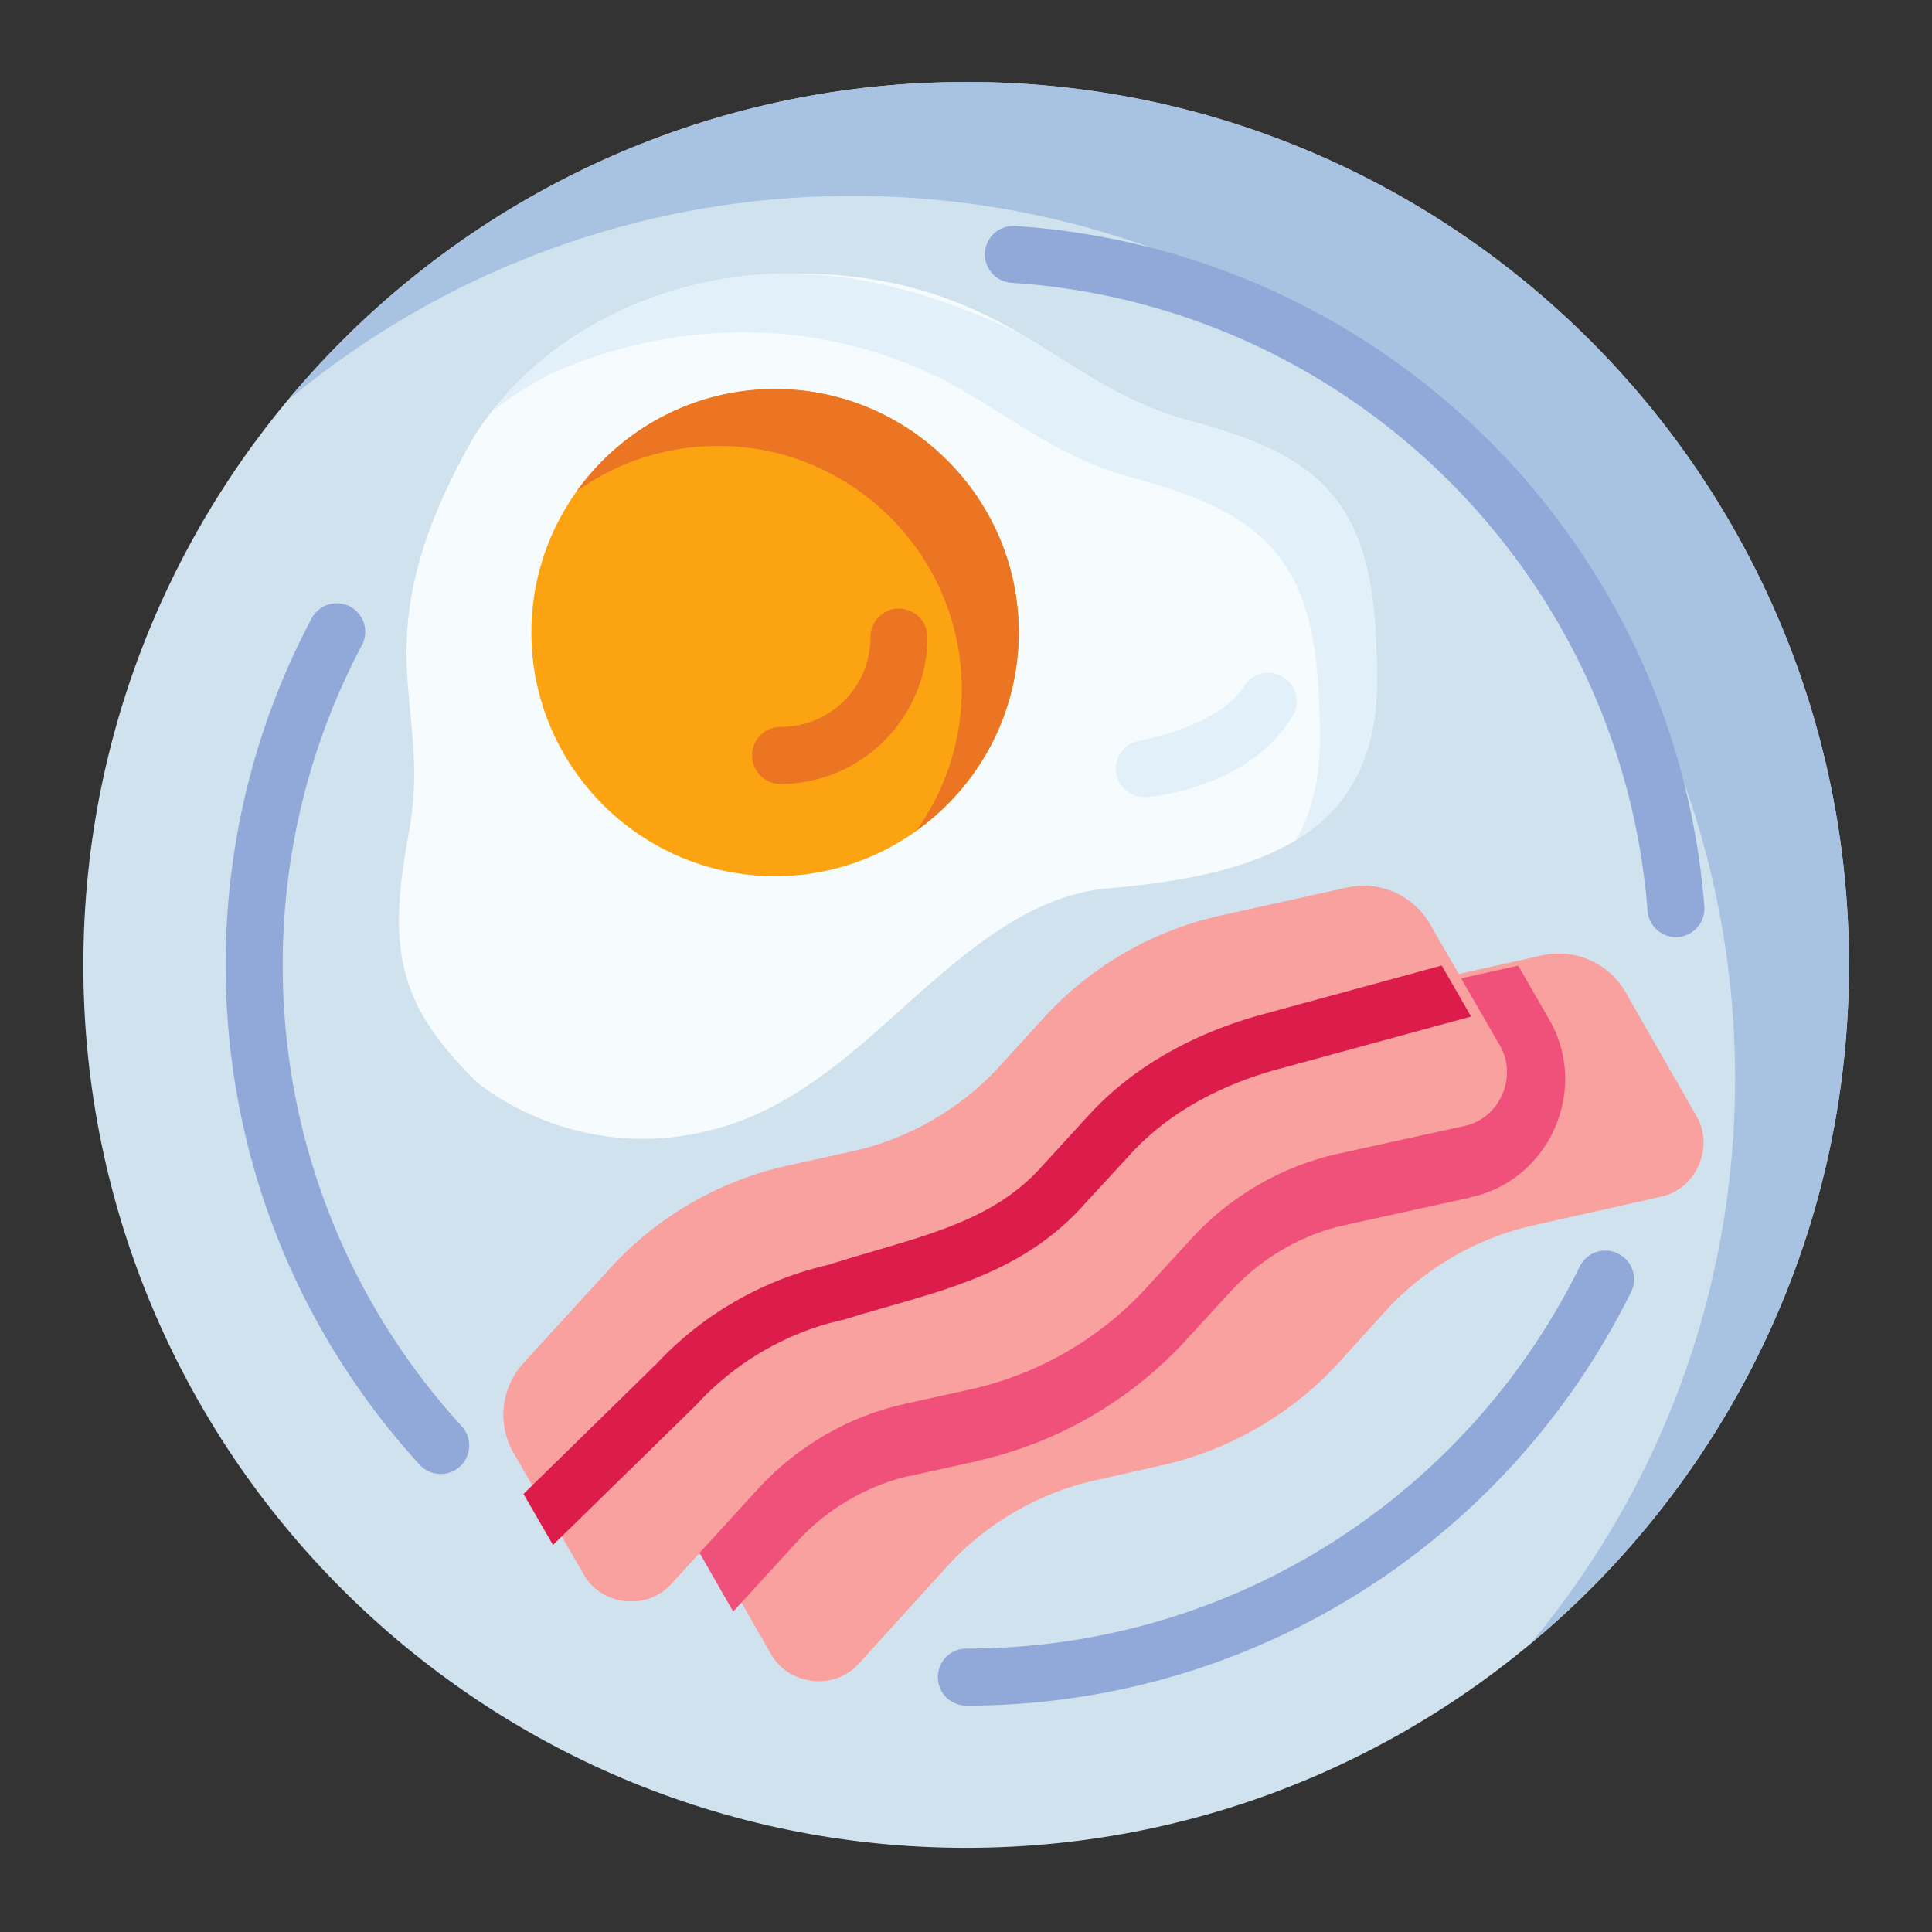 <?xml version="1.0" encoding="UTF-8" standalone="no"?>
<svg
   sodipodi:docname="13 - Egg And Bacon.svg"
   inkscape:version="1.1.1 (1:1.1+202109281949+c3084ef5ed)"
   id="svg831"
   version="1.1"
   viewBox="0 0 22.578 22.578"
   height="64pt"
   width="64pt"
   inkscape:export-filename="/media/taufikramadhan/Data/Tr Design Studio/Project Design/TR Creative Design/Icon Design/Project Hiring/Icon Icons/010 - Food/Send/3 - Flat/13 - Egg And Bacon.png"
   inkscape:export-xdpi="576"
   inkscape:export-ydpi="576"
   xmlns:inkscape="http://www.inkscape.org/namespaces/inkscape"
   xmlns:sodipodi="http://sodipodi.sourceforge.net/DTD/sodipodi-0.dtd"
   xmlns:xlink="http://www.w3.org/1999/xlink"
   xmlns="http://www.w3.org/2000/svg"
   xmlns:svg="http://www.w3.org/2000/svg"
   xmlns:rdf="http://www.w3.org/1999/02/22-rdf-syntax-ns#"
   xmlns:cc="http://creativecommons.org/ns#"
   xmlns:dc="http://purl.org/dc/elements/1.1/">
  <rect x="0" y="0" width="22.578" height="22.578" fill="#333333" stroke="none"/>
  <defs
     id="defs825">
    <pattern
       y="0"
       x="0"
       height="6"
       width="6"
       patternUnits="userSpaceOnUse"
       id="EMFhbasepattern" />
    <pattern
       y="0"
       x="0"
       height="6"
       width="6"
       patternUnits="userSpaceOnUse"
       id="EMFhbasepattern-9" />
    <pattern
       y="0"
       x="0"
       height="6"
       width="6"
       patternUnits="userSpaceOnUse"
       id="EMFhbasepattern-0" />
    <pattern
       y="0"
       x="0"
       height="6"
       width="6"
       patternUnits="userSpaceOnUse"
       id="EMFhbasepattern-7" />
    <pattern
       y="0"
       x="0"
       height="6"
       width="6"
       patternUnits="userSpaceOnUse"
       id="EMFhbasepattern-2" />
    <pattern
       y="0"
       x="0"
       height="6"
       width="6"
       patternUnits="userSpaceOnUse"
       id="EMFhbasepattern-98" />
    <pattern
       y="0"
       x="0"
       height="6"
       width="6"
       patternUnits="userSpaceOnUse"
       id="EMFhbasepattern-6" />
    <pattern
       y="0"
       x="0"
       height="6"
       width="6"
       patternUnits="userSpaceOnUse"
       id="EMFhbasepattern-01" />
    <pattern
       y="0"
       x="0"
       height="6"
       width="6"
       patternUnits="userSpaceOnUse"
       id="EMFhbasepattern-07" />
    <pattern
       y="0"
       x="0"
       height="6"
       width="6"
       patternUnits="userSpaceOnUse"
       id="EMFhbasepattern-8" />
    <pattern
       y="0"
       x="0"
       height="6"
       width="6"
       patternUnits="userSpaceOnUse"
       id="EMFhbasepattern-4" />
    <pattern
       y="0"
       x="0"
       height="6"
       width="6"
       patternUnits="userSpaceOnUse"
       id="EMFhbasepattern-40" />
    <pattern
       y="0"
       x="0"
       height="6"
       width="6"
       patternUnits="userSpaceOnUse"
       id="EMFhbasepattern-08" />
    <pattern
       y="0"
       x="0"
       height="6"
       width="6"
       patternUnits="userSpaceOnUse"
       id="EMFhbasepattern-04" />
    <pattern
       y="0"
       x="0"
       height="6"
       width="6"
       patternUnits="userSpaceOnUse"
       id="EMFhbasepattern-014" />
    <pattern
       y="0"
       x="0"
       height="6"
       width="6"
       patternUnits="userSpaceOnUse"
       id="EMFhbasepattern-27" />
    <pattern
       y="0"
       x="0"
       height="6"
       width="6"
       patternUnits="userSpaceOnUse"
       id="EMFhbasepattern-09" />
    <pattern
       y="0"
       x="0"
       height="6"
       width="6"
       patternUnits="userSpaceOnUse"
       id="EMFhbasepattern-5" />
    <pattern
       y="0"
       x="0"
       height="6"
       width="6"
       patternUnits="userSpaceOnUse"
       id="EMFhbasepattern-018" />
  </defs>
  <sodipodi:namedview
     inkscape:document-rotation="0"
     inkscape:snap-global="true"
     inkscape:snap-nodes="false"
     inkscape:bbox-nodes="true"
     inkscape:snap-bbox="true"
     showguides="false"
     inkscape:snap-midpoints="true"
     inkscape:snap-smooth-nodes="true"
     inkscape:snap-intersection-paths="true"
     inkscape:object-paths="true"
     inkscape:showpageshadow="false"
     inkscape:pagecheckerboard="true"
     inkscape:window-maximized="1"
     inkscape:window-y="31"
     inkscape:window-x="0"
     inkscape:window-height="705"
     inkscape:window-width="1366"
     units="pt"
     showgrid="false"
     inkscape:current-layer="layer1"
     inkscape:document-units="pt"
     inkscape:cy="42.732286"
     inkscape:cx="42.628314"
     inkscape:zoom="4.8090103"
     inkscape:pageshadow="2"
     inkscape:pageopacity="0.0"
     borderopacity="1.0"
     bordercolor="#666666"
     pagecolor="#ffffff"
     id="base">
    <inkscape:grid
       id="grid1378"
       type="xygrid" />
    <sodipodi:guide
       inkscape:locked="false"
       id="guide1380"
       orientation="78,0"
       position="0.97,21.608" />
    <sodipodi:guide
       inkscape:locked="false"
       id="guide1382"
       orientation="0,78"
       position="0.97,0.97" />
    <sodipodi:guide
       inkscape:locked="false"
       id="guide1384"
       orientation="-78,0"
       position="21.608,0.97" />
    <sodipodi:guide
       inkscape:locked="false"
       id="guide1386"
       orientation="0,-78"
       position="21.608,21.608" />
  </sodipodi:namedview>
  <g
     transform="translate(0,-274.422)"
     id="layer1"
     inkscape:groupmode="layer"
     inkscape:label="Icon">
    <g
       id="g72473"
       style="display:inline"
       transform="matrix(1.258,0,0,1.258,77.385,-115.649)">
      <g
         id="g71928">
        <path
           style="color:#000000;fill:#d0e2ee;stroke-width:0.529;stroke-linecap:round;stroke-linejoin:round;stroke-miterlimit:1.5;-inkscape-stroke:none"
           d="m -44.602,319.036 a 7.937,7.937 0 0 1 -7.937,7.937 7.937,7.937 0 0 1 -7.937,-7.937 7.937,7.937 0 0 1 7.937,-7.937 7.937,7.937 0 0 1 7.937,7.937 z"
           id="path2382" />
        <path
           style="color:#000000;fill:#d0e2ee;stroke-linecap:round;stroke-linejoin:round;stroke-miterlimit:1.5;-inkscape-stroke:none"
           d="m -52.539,311.363 c 4.241,0 7.674,3.433 7.674,7.674 0,4.241 -3.433,7.672 -7.674,7.672 -4.241,0 -7.672,-3.431 -7.672,-7.672 0,-4.241 3.431,-7.674 7.672,-7.674 z"
           id="path3237" />
        <path
           style="color:#000000;fill:#d0e2ee;stroke-linecap:round;stroke-linejoin:round;stroke-miterlimit:1.5;-inkscape-stroke:none"
           d="m -52.539,310.834 c -4.527,0 -8.201,3.676 -8.201,8.203 0,4.527 3.674,8.201 8.201,8.201 4.527,0 8.201,-3.674 8.201,-8.201 0,-4.527 -3.674,-8.203 -8.201,-8.203 z"
           id="path2384" />
        <path
           id="path63839"
           style="color:#000000;fill:#a8c2e1;fill-opacity:1;stroke-width:1;stroke-linecap:round;stroke-linejoin:round;stroke-miterlimit:1.5;-inkscape-stroke:none"
           d="m -52.539,310.834 c -2.533,0 -4.798,1.151 -6.303,2.958 1.422,-1.185 3.251,-1.9 5.245,-1.9 4.527,0 8.201,3.676 8.201,8.203 0,1.995 -0.714,3.824 -1.9,5.246 1.807,-1.505 2.958,-3.771 2.958,-6.305 0,-4.527 -3.674,-8.203 -8.201,-8.203 z" />
        <path
           style="color:#000000;fill:#91a9d9;stroke-linecap:round;stroke-linejoin:round;stroke-miterlimit:1.5;-inkscape-stroke:none"
           d="m -46.484,321.717 a 0.265,0.265 0 0 0 -0.355,0.121 c -1.035,2.102 -3.196,3.549 -5.699,3.549 a 0.265,0.265 0 0 0 -0.264,0.264 0.265,0.265 0 0 0 0.264,0.266 c 2.708,0 5.054,-1.566 6.176,-3.844 a 0.265,0.265 0 0 0 -0.121,-0.355 z"
           id="path3119" />
        <path
           style="color:#000000;fill:#91a9d9;stroke-linecap:round;stroke-linejoin:round;stroke-miterlimit:1.5;-inkscape-stroke:none"
           d="m -58.262,315.707 a 0.265,0.265 0 0 0 -0.357,0.109 c -0.51,0.961 -0.799,2.059 -0.799,3.221 2e-6,1.787 0.682,3.417 1.801,4.641 a 0.265,0.265 0 0 0 0.375,0.018 0.265,0.265 0 0 0 0.016,-0.375 c -1.033,-1.13 -1.662,-2.631 -1.662,-4.283 -1e-6,-1.075 0.266,-2.086 0.736,-2.973 a 0.265,0.265 0 0 0 -0.109,-0.357 z"
           id="path3117" />
        <path
           style="color:#000000;fill:#91a9d9;stroke-linecap:round;stroke-linejoin:round;stroke-miterlimit:1.5;-inkscape-stroke:none"
           d="m -52.084,312.172 a 0.265,0.265 0 0 0 -0.281,0.246 0.265,0.265 0 0 0 0.246,0.281 c 3.146,0.206 5.665,2.701 5.91,5.836 a 0.265,0.265 0 0 0 0.285,0.242 0.265,0.265 0 0 0 0.242,-0.285 c -0.265,-3.394 -2.997,-6.098 -6.402,-6.32 z"
           id="circle24886" />
      </g>
      <g
         id="g71919">
        <path
           style="color:#000000;fill:#f9a19f;stroke-linecap:round;stroke-linejoin:round;stroke-miterlimit:1.5;-inkscape-stroke:none"
           d="m -47.186,318.947 -1.193,0.266 c -0.628,0.14 -1.21,0.479 -1.645,0.957 l -0.432,0.477 c -0.359,0.395 -0.848,0.679 -1.367,0.795 l -0.627,0.139 c -0.628,0.14 -1.208,0.479 -1.643,0.957 l -0.826,0.908 c -0.209,0.23 -0.246,0.572 -0.092,0.842 l 0.66,1.152 c 0.166,0.29 0.587,0.338 0.812,0.09 l 0.826,-0.91 c 0.359,-0.395 0.848,-0.679 1.367,-0.795 l 0.625,-0.141 c 0.628,-0.14 1.21,-0.477 1.645,-0.955 l 0.432,-0.477 c 0.359,-0.395 0.848,-0.679 1.367,-0.795 l 1.195,-0.268 c 0.327,-0.073 0.494,-0.458 0.328,-0.748 l -0.66,-1.152 c -0.154,-0.27 -0.47,-0.409 -0.773,-0.342 z"
           id="path2410" />
        <path
           style="color:#000000;fill:#f9a19f;stroke-linecap:round;stroke-linejoin:round;stroke-miterlimit:1.5;-inkscape-stroke:none"
           sodipodi:type="inkscape:offset"
           inkscape:radius="0"
           inkscape:original="M -48.998047 318.31836 L -50.181641 318.58008 C -50.803598 318.71768 -51.378455 319.0497 -51.808594 319.51953 L -52.236328 319.98828 C -52.591088 320.37577 -53.074933 320.6541 -53.587891 320.76758 L -54.207031 320.9043 C -54.828982 321.0419 -55.403843 321.37391 -55.833984 321.84375 L -56.650391 322.73633 C -56.858278 322.96339 -56.896116 323.30175 -56.742188 323.56836 L -56.087891 324.70117 C -55.921743 324.98904 -55.505718 325.03418 -55.28125 324.78906 L -54.464844 323.89648 C -54.110084 323.50899 -53.626239 323.22872 -53.113281 323.11523 L -52.494141 322.97852 C -51.872184 322.84092 -51.297327 322.50889 -50.867188 322.03906 L -50.439453 321.57227 C -50.084693 321.18477 -49.600845 320.90449 -49.087891 320.79102 L -47.90625 320.53125 C -47.581707 320.45945 -47.413877 320.07496 -47.580078 319.78711 L -48.232422 318.65625 C -48.386346 318.38964 -48.697464 318.25186 -48.998047 318.31836 z "
           xlink:href="#path2416"
           id="path46174"
           inkscape:href="#path2416"
           d="m -48.998,318.318 -1.184,0.262 c -0.622,0.138 -1.197,0.47 -1.627,0.939 l -0.428,0.469 c -0.355,0.387 -0.839,0.666 -1.352,0.779 l -0.619,0.137 c -0.622,0.138 -1.197,0.47 -1.627,0.939 l -0.816,0.893 c -0.208,0.227 -0.246,0.565 -0.092,0.832 l 0.654,1.133 c 0.166,0.288 0.582,0.333 0.807,0.088 l 0.816,-0.893 c 0.355,-0.387 0.839,-0.668 1.352,-0.781 l 0.619,-0.137 c 0.622,-0.138 1.197,-0.47 1.627,-0.939 l 0.428,-0.467 c 0.355,-0.388 0.839,-0.668 1.352,-0.781 l 1.182,-0.26 c 0.325,-0.072 0.492,-0.456 0.326,-0.744 l -0.652,-1.131 c -0.154,-0.267 -0.465,-0.404 -0.766,-0.338 z" />
        <path
           id="path46195"
           style="fill:#f0517a;fill-opacity:1;stroke-width:3.78;stroke-linecap:round;stroke-linejoin:round;stroke-miterlimit:1.5"
           d="m -178.91,147.078 -3.939,0.877 c -2.375,0.53 -4.574,1.811 -6.215,3.617 l -1.633,1.801 c -1.358,1.494 -3.205,2.567 -5.166,3.004 l -2.369,0.523 c -2.375,0.53 -4.568,1.811 -6.209,3.617 l -3.123,3.434 c -0.79,0.869 -0.929,2.163 -0.346,3.182 l 1.482,2.59 2.289,-2.502 c 1.008,-1.101 2.445,-1.936 3.898,-2.258 v 0.006 l 2.34,-0.516 a 2.317,2.317 0 0 0 0,-0.002 2.317,2.317 0 0 0 0,-0.002 2.317,2.317 0 0 0 0,-0.002 2.317,2.317 0 0 0 0,-0.002 c 2.822,-0.624 5.399,-2.113 7.352,-4.244 l 1.617,-1.764 a 2.317,2.317 0 0 0 0.008,0 c 1.006,-1.099 2.439,-1.929 3.889,-2.252 l 4.467,-0.982 a 2.317,2.317 0 0 0 0.008,-0.008 c 2.766,-0.612 4.151,-3.784 2.738,-6.23 z"
           transform="matrix(0.265,0,0,0.265,0,280.067)" />
        <path
           style="color:#000000;fill:#f9a19f;stroke-linecap:round;stroke-linejoin:round;stroke-miterlimit:1.5;-inkscape-stroke:none"
           d="m -48.998,318.318 -1.184,0.262 c -0.622,0.138 -1.197,0.47 -1.627,0.939 l -0.428,0.469 c -0.355,0.387 -0.839,0.666 -1.352,0.779 l -0.619,0.137 c -0.622,0.138 -1.197,0.47 -1.627,0.939 l -0.816,0.893 c -0.208,0.227 -0.246,0.565 -0.092,0.832 l 0.654,1.133 c 0.166,0.288 0.582,0.333 0.807,0.088 l 0.816,-0.893 c 0.355,-0.387 0.839,-0.668 1.352,-0.781 l 0.619,-0.137 c 0.622,-0.138 1.197,-0.47 1.627,-0.939 l 0.428,-0.467 c 0.355,-0.388 0.839,-0.668 1.352,-0.781 l 1.182,-0.26 c 0.325,-0.072 0.492,-0.456 0.326,-0.744 l -0.652,-1.131 c -0.154,-0.267 -0.465,-0.404 -0.766,-0.338 z"
           id="path2416" />
        <path
           id="path30531"
           style="color:#000000;fill:#dc1c4b;stroke-width:3.78;stroke-linecap:round;stroke-linejoin:round;stroke-miterlimit:1.5;-inkscape-stroke:none"
           d="m -181.59,147.074 -6.264,1.707 c -2.261,0.615 -4.462,1.74 -6.105,3.535 l -1.617,1.766 a 1,1 0 0 0 -0.014,0.014 c -1.831,2.07 -4.427,2.495 -7.523,3.477 -2.316,0.532 -4.456,1.776 -6.061,3.529 l 0.037,-0.045 -4.641,4.541 1.033,1.789 5.01,-4.896 a 1,1 0 0 0 0.037,-0.039 c 1.341,-1.465 3.163,-2.524 5.102,-2.953 a 1,1 0 0 0 0.088,-0.021 c 2.915,-0.924 6.052,-1.401 8.4,-4.045 l 1.625,-1.766 c 1.323,-1.445 3.174,-2.421 5.152,-2.959 l 6.771,-1.846 z"
           transform="matrix(0.265,0,0,0.265,0,280.067)" />
      </g>
      <g
         id="g71912">
        <path
           style="color:#000000;fill:#f6fbfe;stroke-linecap:round;stroke-linejoin:round;stroke-miterlimit:1.5;-inkscape-stroke:none"
           d="m -54.289,312.617 c -0.541,0.017 -1.079,0.146 -1.564,0.391 -0.485,0.245 -0.916,0.607 -1.236,1.084 a 0.265,0.265 0 0 0 -0.01,0.016 c -0.55,0.953 -0.655,1.595 -0.637,2.137 0.019,0.541 0.133,0.94 0.02,1.562 -0.101,0.541 -0.13,0.944 -0.031,1.312 0.098,0.369 0.323,0.667 0.65,0.994 a 0.265,0.265 0 0 0 0.01,0.01 c 0,0 0.987,0.857 2.375,0.389 0.713,-0.241 1.255,-0.791 1.797,-1.266 0.542,-0.474 1.066,-0.867 1.701,-0.922 0.876,-0.075 1.485,-0.238 1.902,-0.559 0.417,-0.321 0.588,-0.805 0.588,-1.352 0,-0.752 -0.072,-1.275 -0.357,-1.67 -0.286,-0.395 -0.745,-0.591 -1.383,-0.762 -0.635,-0.17 -1.041,-0.499 -1.578,-0.812 -0.537,-0.313 -1.202,-0.585 -2.246,-0.553 z"
           id="path2390" />
        <path
           style="color:#000000;fill:#fca311;stroke-linecap:round;stroke-linejoin:round;stroke-miterlimit:1.5;-inkscape-stroke:none"
           d="m -54.314,313.686 c -1.247,0 -2.264,1.015 -2.264,2.262 0,1.247 1.017,2.264 2.264,2.264 1.247,0 2.264,-1.017 2.264,-2.264 0,-1.247 -1.017,-2.262 -2.264,-2.262 z"
           id="path2400" />
        <path
           style="color:#000000;fill:#ec7523;stroke-linecap:round;stroke-linejoin:round;stroke-miterlimit:1.5;-inkscape-stroke:none"
           d="m -53.164,315.725 a 0.265,0.265 0 0 0 -0.264,0.264 c 10e-7,0.464 -0.371,0.836 -0.836,0.836 a 0.265,0.265 0 0 0 -0.264,0.266 0.265,0.265 0 0 0 0.264,0.264 c 0.75,0 1.365,-0.615 1.365,-1.365 a 0.265,0.265 0 0 0 -0.266,-0.264 z"
           id="circle25186" />
        <path
           style="color:#000000;fill:#e2f0fa;stroke-linecap:round;stroke-linejoin:round;stroke-miterlimit:1.5;-inkscape-stroke:none"
           d="m -49.795,316.33 a 0.265,0.265 0 0 0 -0.164,0.119 c -0.224,0.366 -0.957,0.502 -0.957,0.502 a 0.265,0.265 0 0 0 -0.23,0.295 0.265,0.265 0 0 0 0.295,0.23 c 0,0 0.925,-0.064 1.344,-0.75 a 0.265,0.265 0 0 0 -0.088,-0.365 0.265,0.265 0 0 0 -0.199,-0.031 z"
           id="path32808" />
        <path
           id="path8728"
           style="color:#000000;fill:#ec7523;fill-opacity:1;stroke-width:1;stroke-linecap:round;stroke-linejoin:round;stroke-miterlimit:1.5;-inkscape-stroke:none"
           d="m -54.315,313.686 c -0.758,0 -1.431,0.375 -1.842,0.949 0.371,-0.265 0.824,-0.42 1.313,-0.42 1.247,0 2.264,1.015 2.264,2.261 0,0.489 -0.156,0.942 -0.422,1.313 0.575,-0.411 0.951,-1.084 0.951,-1.842 0,-1.247 -1.017,-2.261 -2.264,-2.261 z" />
        <path
           id="path21794"
           style="color:#000000;fill:#e2f0fa;fill-opacity:1;stroke-width:1;stroke-linecap:round;stroke-linejoin:round;stroke-miterlimit:1.5;-inkscape-stroke:none"
           d="m -55.853,313.008 c -0.417,0.21 -0.794,0.508 -1.095,0.89 0.177,-0.14 0.367,-0.26 0.566,-0.361 1.23,-0.541 2.634,-0.513 3.811,0.162 0.537,0.313 0.944,0.642 1.578,0.812 0.638,0.171 1.097,0.367 1.382,0.762 0.286,0.395 0.358,0.919 0.358,1.67 0,0.345 -0.068,0.665 -0.223,0.935 0.058,-0.035 0.113,-0.073 0.164,-0.113 0.417,-0.321 0.588,-0.804 0.588,-1.351 0,-0.752 -0.072,-1.275 -0.358,-1.67 -0.286,-0.395 -0.744,-0.591 -1.382,-0.762 -0.635,-0.17 -1.041,-0.499 -1.578,-0.812 -1.245,-0.594 -2.499,-0.81 -3.811,-0.162 z"
           sodipodi:nodetypes="ccccssscsssscc" />
      </g>
    </g>
  </g>
</svg>
